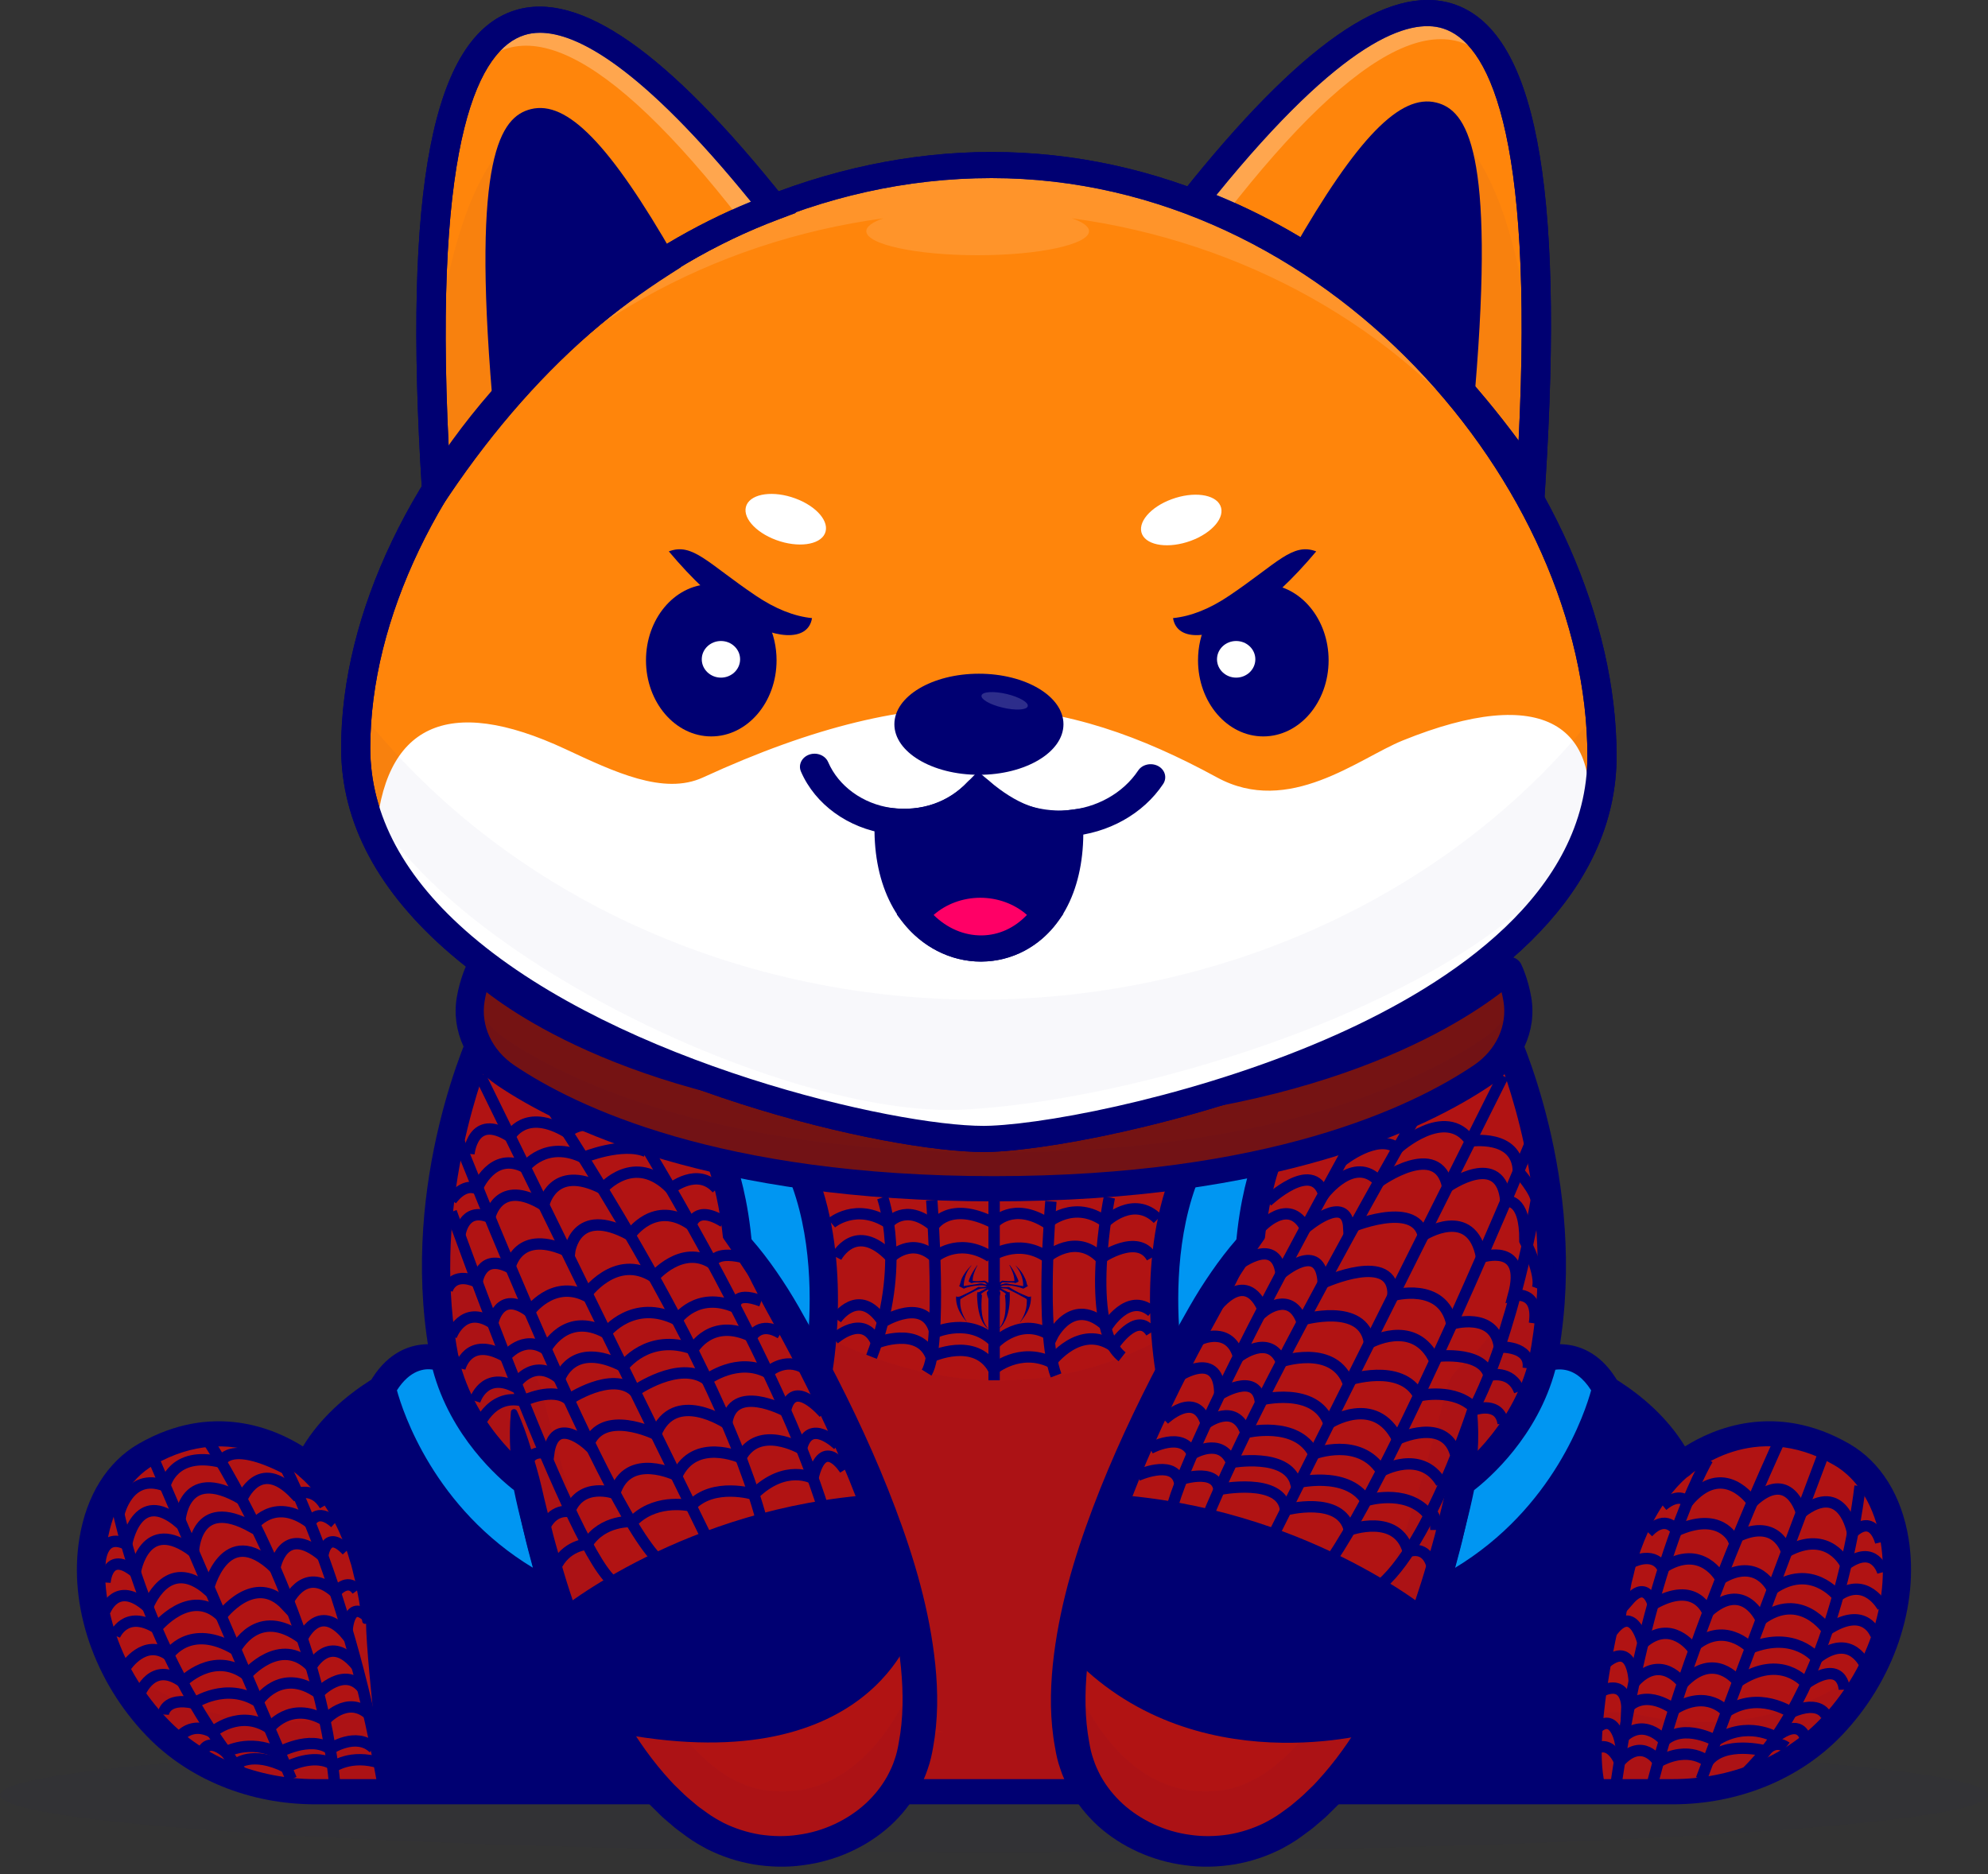 <svg width="35" height="33" viewBox="0 0 35 33" fill="none" xmlns="http://www.w3.org/2000/svg">
<rect x="0" y="0" width="35" height="33" fill="#333333" stroke="none"/>
<g opacity="0.3">
<g opacity="0.3">
<path opacity="0.3" d="M35 31.606C35 32.163 27.165 32.613 17.5 32.613C7.835 32.613 0 32.163 0 31.606C0 31.05 7.835 30.599 17.5 30.599C27.165 30.599 35 31.05 35 31.606Z" fill="#000072"/>
</g>
</g>
<path d="M32.23 30.346C31.535 31.068 30.517 31.475 29.453 31.475H5.546C4.482 31.475 3.463 31.068 2.769 30.346C2.385 29.947 2.101 29.502 1.91 29.047C1.91 29.047 1.91 29.047 1.91 29.047C1.31 27.619 1.615 26.087 2.573 25.536C4.18 24.61 5.42 25.742 5.42 25.742C5.557 25.453 5.743 25.202 5.951 24.988C6.734 24.176 7.831 23.867 7.831 23.867C7.235 20.799 8.567 18.019 8.567 18.019C8.567 18.019 11.848 20.243 17.499 20.243C23.15 20.243 26.432 18.019 26.432 18.019C26.432 18.019 27.764 20.799 27.167 23.867C27.167 23.867 28.924 24.362 29.578 25.742C29.578 25.742 30.818 24.61 32.426 25.536C33.688 26.263 33.818 28.696 32.23 30.346Z" fill="#B11313"/>
<g opacity="0.3">
<g opacity="0.3">
<path opacity="0.3" d="M6.377 28.57C6.598 26.647 5.424 25.818 5.424 25.818C5.561 25.529 5.747 25.278 5.955 25.063C7.777 27.018 6.377 28.57 6.377 28.57Z" fill="#000072"/>
</g>
</g>
<g opacity="0.3">
<g opacity="0.3">
<path opacity="0.3" d="M28.635 28.57C28.413 26.647 29.588 25.818 29.588 25.818C29.451 25.529 29.265 25.278 29.057 25.063C27.235 27.018 28.635 28.57 28.635 28.57Z" fill="#000072"/>
</g>
</g>
<g opacity="0.3">
<g opacity="0.3">
<path opacity="0.3" d="M28.821 30.185C28.651 30.147 28.476 30.134 28.301 30.151C28.053 30.175 27.625 30.213 26.998 30.255C26.055 30.319 25.23 29.683 25.166 28.836C25.138 28.472 25.199 28.19 25.221 28.103C24.974 29.047 24.519 29.918 24.242 30.395C22.834 30.448 21.049 30.491 18.843 30.503C18.724 26.68 21.201 23.096 21.201 23.096C17.407 25.818 13.811 23.096 13.811 23.096C16.314 27.081 16.184 30.337 16.184 30.337L16.606 30.505C14.197 30.496 12.27 30.451 10.77 30.395C10.492 29.918 10.037 29.047 9.791 28.103C9.813 28.194 9.878 28.495 9.842 28.88C9.763 29.709 8.939 30.318 8.014 30.256C7.386 30.213 6.959 30.175 6.71 30.151C6.536 30.134 6.36 30.147 6.19 30.185C3.47 30.792 1.963 29.177 1.914 29.124C2.105 29.578 2.388 30.023 2.772 30.422C3.467 31.145 4.486 31.551 5.549 31.551H17.506H29.462C30.526 31.551 31.545 31.145 32.239 30.422C32.623 30.023 32.907 29.578 33.097 29.124C33.049 29.177 31.541 30.792 28.821 30.185Z" fill="#000072"/>
</g>
</g>
<g opacity="0.3">
<g opacity="0.3">
<path opacity="0.3" d="M9.785 28.102C9.78 28.083 9.777 28.073 9.777 28.073C9.78 28.082 9.782 28.092 9.785 28.102Z" fill="#000072"/>
</g>
</g>
<g opacity="0.3">
<g opacity="0.3">
<path opacity="0.3" d="M25.221 28.102C25.223 28.092 25.226 28.082 25.228 28.073C25.228 28.073 25.225 28.083 25.221 28.102Z" fill="#000072"/>
</g>
</g>
<path d="M17.496 31.327H29.453C30.456 31.327 31.399 30.944 32.042 30.276C32.873 29.413 33.282 28.218 33.111 27.157C33.011 26.535 32.712 26.04 32.292 25.798C30.87 24.978 29.8 25.932 29.755 25.973C29.697 26.025 29.613 26.049 29.532 26.035C29.451 26.021 29.383 25.972 29.35 25.904C28.747 24.633 27.109 24.159 27.093 24.155C26.974 24.121 26.901 24.014 26.923 23.904C27.397 21.466 26.613 19.184 26.313 18.437C25.415 18.963 22.323 20.54 17.499 20.54C12.675 20.54 9.583 18.963 8.685 18.437C8.385 19.184 7.601 21.466 8.075 23.904C8.097 24.014 8.024 24.121 7.906 24.155C7.889 24.159 6.248 24.638 5.648 25.904C5.616 25.972 5.547 26.021 5.466 26.035C5.385 26.049 5.301 26.025 5.243 25.973C5.199 25.932 4.119 24.983 2.706 25.798C2.286 26.04 1.987 26.535 1.887 27.157C1.716 28.218 2.125 29.413 2.956 30.276C3.599 30.944 4.543 31.327 5.546 31.327H17.496ZM29.453 31.771H5.546C4.398 31.771 3.318 31.332 2.581 30.566C1.659 29.608 1.205 28.278 1.397 27.093C1.519 26.333 1.889 25.741 2.438 25.424C3.746 24.671 4.848 25.163 5.333 25.469C5.948 24.46 7.088 23.965 7.554 23.797C7.036 20.774 8.284 18.119 8.339 18.006C8.369 17.943 8.429 17.896 8.503 17.879C8.577 17.861 8.655 17.875 8.716 17.916C8.748 17.938 12.007 20.096 17.499 20.096C22.991 20.096 26.25 17.938 26.283 17.916C26.343 17.875 26.422 17.861 26.495 17.879C26.569 17.896 26.629 17.943 26.659 18.006C26.714 18.119 27.963 20.774 27.444 23.797C27.91 23.965 29.05 24.46 29.665 25.469C30.15 25.163 31.253 24.67 32.56 25.424C33.109 25.741 33.479 26.333 33.602 27.093C33.793 28.278 33.339 29.608 32.417 30.566C31.68 31.332 30.6 31.771 29.453 31.771Z" fill="#000072"/>
<path d="M5.56 25.636C5.587 25.653 5.6 25.662 5.618 25.674C5.636 25.686 5.651 25.698 5.667 25.709C5.699 25.733 5.726 25.757 5.755 25.781C5.785 25.805 5.81 25.831 5.836 25.857C5.863 25.882 5.889 25.908 5.913 25.935C6.011 26.041 6.094 26.155 6.168 26.274C6.316 26.51 6.415 26.764 6.484 27.021C6.55 27.278 6.575 27.539 6.575 27.797C6.576 27.926 6.559 28.055 6.55 28.182C6.528 28.309 6.505 28.435 6.475 28.559C6.47 28.583 6.444 28.598 6.417 28.593C6.397 28.589 6.383 28.575 6.379 28.558L6.379 28.554C6.355 28.43 6.339 28.307 6.321 28.185L6.286 28.004C6.273 27.944 6.268 27.883 6.25 27.824C6.217 27.707 6.199 27.588 6.157 27.474C6.139 27.417 6.124 27.359 6.104 27.302L6.041 27.135C5.952 26.915 5.845 26.704 5.715 26.509C5.681 26.461 5.65 26.411 5.613 26.366L5.56 26.297L5.503 26.231C5.467 26.185 5.425 26.145 5.386 26.104C5.366 26.084 5.346 26.063 5.325 26.046C5.316 26.037 5.305 26.026 5.296 26.019C5.288 26.012 5.274 26 5.273 25.999L5.22 25.902C5.162 25.799 5.209 25.673 5.325 25.622C5.403 25.587 5.492 25.595 5.56 25.636Z" fill="#000072"/>
<path d="M29.714 25.999C29.713 26 29.699 26.012 29.691 26.019C29.682 26.026 29.672 26.037 29.662 26.046C29.641 26.063 29.621 26.084 29.601 26.104C29.562 26.145 29.52 26.185 29.484 26.231L29.427 26.297L29.374 26.366C29.337 26.411 29.306 26.461 29.272 26.509C29.142 26.704 29.035 26.915 28.947 27.135L28.883 27.302C28.863 27.359 28.849 27.417 28.83 27.474C28.788 27.588 28.77 27.707 28.737 27.824C28.719 27.883 28.714 27.944 28.701 28.004L28.666 28.185C28.648 28.307 28.633 28.43 28.608 28.554L28.608 28.557C28.603 28.581 28.578 28.597 28.551 28.593C28.531 28.59 28.516 28.576 28.512 28.559C28.482 28.435 28.459 28.309 28.437 28.182C28.428 28.055 28.412 27.927 28.412 27.797C28.412 27.539 28.437 27.278 28.504 27.021C28.572 26.764 28.671 26.51 28.819 26.274C28.893 26.155 28.976 26.041 29.075 25.935C29.098 25.908 29.124 25.882 29.151 25.857C29.177 25.831 29.202 25.805 29.232 25.781C29.261 25.757 29.288 25.733 29.32 25.709C29.337 25.698 29.351 25.686 29.369 25.674C29.387 25.662 29.4 25.653 29.427 25.636C29.534 25.571 29.679 25.596 29.751 25.691C29.8 25.756 29.804 25.837 29.767 25.902L29.714 25.999Z" fill="#000072"/>
<path d="M8.079 23.917L8.099 24.095L8.124 24.293C8.133 24.361 8.145 24.429 8.152 24.5C8.159 24.571 8.163 24.645 8.159 24.724L8.159 24.724C8.158 24.737 8.147 24.747 8.133 24.746C8.128 24.746 8.123 24.744 8.119 24.742C8.047 24.696 7.984 24.643 7.93 24.586C7.874 24.529 7.829 24.466 7.785 24.403C7.741 24.338 7.702 24.272 7.668 24.202C7.651 24.166 7.635 24.131 7.622 24.094C7.615 24.075 7.608 24.056 7.603 24.036C7.596 24.015 7.592 24 7.587 23.97C7.566 23.849 7.658 23.735 7.793 23.715C7.928 23.696 8.055 23.779 8.077 23.9C8.077 23.904 8.078 23.908 8.078 23.912L8.079 23.917Z" fill="#000072"/>
<path d="M27.417 23.97C27.412 24 27.408 24.015 27.402 24.036C27.396 24.056 27.39 24.075 27.383 24.094C27.37 24.131 27.353 24.166 27.337 24.202C27.303 24.272 27.263 24.338 27.22 24.403C27.176 24.466 27.13 24.529 27.075 24.586C27.02 24.643 26.958 24.696 26.885 24.742C26.874 24.749 26.858 24.747 26.85 24.736C26.847 24.733 26.846 24.729 26.845 24.724L26.845 24.724C26.841 24.645 26.846 24.571 26.853 24.5C26.859 24.429 26.871 24.361 26.88 24.293L26.905 24.095L26.925 23.917L26.926 23.913C26.94 23.79 27.061 23.701 27.198 23.714C27.334 23.726 27.433 23.835 27.419 23.957C27.419 23.962 27.418 23.966 27.417 23.97Z" fill="#000072"/>
<path d="M9.277 26.119C9.277 26.119 8.144 25.331 7.83 23.944C7.83 23.944 7.177 23.648 6.727 24.448C6.727 24.448 7.247 26.891 9.777 28.074C9.777 28.074 9.412 26.817 9.277 26.119Z" fill="#0096F2"/>
<path d="M6.988 24.481C7.09 24.854 7.64 26.557 9.391 27.611C9.28 27.208 9.133 26.651 9.049 26.239C8.787 26.035 7.932 25.296 7.618 24.116C7.475 24.094 7.219 24.12 6.988 24.481ZM9.777 28.297C9.738 28.297 9.699 28.289 9.662 28.272C7.055 27.052 6.505 24.595 6.483 24.491C6.473 24.442 6.48 24.392 6.505 24.349C6.787 23.849 7.155 23.707 7.414 23.677C7.701 23.642 7.917 23.736 7.941 23.746C8.009 23.777 8.057 23.834 8.072 23.9C8.363 25.185 9.419 25.937 9.429 25.945C9.478 25.979 9.511 26.028 9.521 26.082C9.652 26.762 10.013 28.006 10.017 28.019C10.041 28.104 10.008 28.194 9.931 28.248C9.887 28.28 9.832 28.297 9.777 28.297Z" fill="#000072"/>
<path d="M25.726 26.119C25.726 26.119 26.86 25.331 27.174 23.944C27.174 23.944 27.826 23.648 28.277 24.448C28.277 24.448 27.757 26.891 25.227 28.074C25.227 28.074 25.592 26.817 25.726 26.119Z" fill="#0096F2"/>
<path d="M25.952 26.239C25.868 26.651 25.721 27.208 25.61 27.611C27.361 26.557 27.911 24.854 28.013 24.481C27.873 24.261 27.709 24.139 27.522 24.117C27.47 24.111 27.422 24.113 27.383 24.119C27.068 25.298 26.215 26.035 25.952 26.239ZM25.224 28.297C25.169 28.297 25.115 28.28 25.07 28.248C24.993 28.194 24.96 28.104 24.985 28.019C24.988 28.006 25.349 26.762 25.48 26.082C25.491 26.028 25.523 25.979 25.572 25.945C25.583 25.937 26.639 25.185 26.929 23.9C26.944 23.834 26.992 23.777 27.06 23.746C27.084 23.736 27.3 23.642 27.587 23.677C27.846 23.707 28.215 23.849 28.496 24.349C28.521 24.393 28.529 24.442 28.518 24.491C28.496 24.595 27.946 27.052 25.339 28.272C25.303 28.288 25.263 28.297 25.224 28.297Z" fill="#000072"/>
<path d="M12.695 20.445C12.695 20.445 13.121 21.528 12.998 23.107L14.401 24.201C14.401 24.201 14.768 22.294 14.143 20.709L12.695 20.445Z" fill="#0096F2"/>
<path d="M13.249 23.01L14.208 23.758C14.273 23.149 14.329 21.956 13.95 20.9L13.039 20.734C13.157 21.173 13.314 21.982 13.249 23.01ZM14.397 24.422C14.338 24.422 14.28 24.403 14.234 24.367L12.832 23.273C12.773 23.227 12.742 23.159 12.747 23.09C12.864 21.581 12.461 20.528 12.457 20.518C12.428 20.442 12.446 20.358 12.504 20.298C12.563 20.238 12.653 20.211 12.74 20.226L14.188 20.49C14.274 20.506 14.344 20.56 14.373 20.634C15.011 22.254 14.656 24.157 14.641 24.238C14.626 24.317 14.564 24.382 14.48 24.409C14.453 24.418 14.425 24.422 14.397 24.422Z" fill="#000072"/>
<path d="M22.307 20.445C22.307 20.445 21.881 21.528 22.004 23.107L20.601 24.201C20.601 24.201 20.235 22.294 20.859 20.709L22.307 20.445Z" fill="#0096F2"/>
<path d="M21.049 20.9C20.67 21.958 20.725 23.15 20.791 23.758L21.75 23.01C21.685 21.982 21.842 21.173 21.96 20.734L21.049 20.9ZM20.602 24.422C20.574 24.422 20.546 24.418 20.519 24.409C20.435 24.382 20.373 24.317 20.358 24.238C20.343 24.157 19.988 22.254 20.627 20.634C20.655 20.56 20.726 20.506 20.811 20.49L22.259 20.226C22.346 20.21 22.437 20.238 22.495 20.298C22.554 20.358 22.571 20.442 22.542 20.518C22.535 20.534 22.135 21.585 22.252 23.09C22.258 23.159 22.226 23.227 22.168 23.273L20.765 24.367C20.719 24.403 20.661 24.422 20.602 24.422Z" fill="#000072"/>
<path d="M16.101 30.856C15.748 32.41 13.736 33.122 12.322 32.169C11.215 31.424 10 29.719 9.249 25.982C9.178 25.623 9.11 25.246 9.047 24.849L9.525 24.443L12.694 21.748C12.694 21.748 15.815 26.082 16.161 29.404V29.405C16.215 29.92 16.203 30.41 16.101 30.856Z" fill="#B11313"/>
<g opacity="0.3">
<g opacity="0.3">
<path opacity="0.3" d="M16.1 30.856C15.747 32.41 13.735 33.122 12.321 32.169C11.214 31.424 9.999 29.719 9.248 25.982C8.191 25.411 7.828 23.943 7.828 23.943C7.373 21.994 7.899 20.197 7.899 20.197C7.798 22.569 8.848 23.701 9.282 24.064C9.402 24.166 9.487 24.296 9.523 24.441C9.524 24.442 9.524 24.442 9.524 24.443C10.298 27.514 11.594 31.254 13.474 31.522C15.29 31.78 16.072 29.66 16.16 29.405C16.215 29.92 16.202 30.41 16.1 30.856Z" fill="#000072"/>
</g>
</g>
<path d="M12.966 21.541C13.327 21.894 13.613 22.287 13.871 22.693C14 22.897 14.117 23.105 14.233 23.315C14.349 23.524 14.463 23.734 14.574 23.946C15.019 24.791 15.424 25.657 15.76 26.548C16.097 27.438 16.368 28.358 16.467 29.316C16.515 29.794 16.517 30.283 16.427 30.773C16.407 30.893 16.378 31.022 16.334 31.146C16.294 31.271 16.238 31.392 16.176 31.511C16.048 31.745 15.877 31.962 15.673 32.149C15.262 32.52 14.717 32.77 14.14 32.843C13.852 32.884 13.556 32.875 13.269 32.829C12.982 32.78 12.705 32.688 12.452 32.561C12.328 32.495 12.203 32.423 12.095 32.343L11.934 32.224C11.879 32.185 11.832 32.14 11.782 32.098C11.732 32.055 11.68 32.014 11.634 31.968L11.496 31.832C11.4 31.743 11.321 31.644 11.236 31.549C10.905 31.163 10.641 30.742 10.41 30.313C10.174 29.885 9.995 29.439 9.82 28.994C9.659 28.546 9.511 28.094 9.39 27.637C9.33 27.409 9.266 27.182 9.217 26.952C9.167 26.722 9.107 26.494 9.07 26.262C8.989 25.8 8.951 25.332 8.995 24.857C8.998 24.83 9.024 24.81 9.054 24.812C9.075 24.814 9.092 24.826 9.1 24.842L9.101 24.843C9.204 25.064 9.281 25.287 9.349 25.511C9.415 25.735 9.483 25.958 9.535 26.183C9.585 26.409 9.643 26.633 9.698 26.857C9.75 27.082 9.817 27.304 9.88 27.526C10.006 27.971 10.158 28.408 10.322 28.84C10.498 29.267 10.679 29.693 10.909 30.094C11.134 30.497 11.391 30.884 11.693 31.232C11.771 31.317 11.844 31.407 11.929 31.484L12.053 31.604C12.094 31.644 12.14 31.679 12.183 31.717C12.228 31.753 12.269 31.793 12.316 31.826L12.456 31.927C12.548 31.994 12.643 32.047 12.741 32.099C12.94 32.197 13.155 32.266 13.377 32.303C13.599 32.336 13.827 32.342 14.05 32.308C14.498 32.249 14.919 32.049 15.235 31.762C15.393 31.617 15.525 31.451 15.625 31.269C15.673 31.177 15.718 31.084 15.749 30.986C15.784 30.889 15.806 30.79 15.824 30.681C15.905 30.255 15.905 29.809 15.862 29.364C15.818 28.918 15.73 28.472 15.616 28.03C15.502 27.588 15.36 27.149 15.203 26.714C14.886 25.845 14.499 24.992 14.072 24.155C13.965 23.946 13.855 23.738 13.743 23.531C13.632 23.323 13.514 23.119 13.405 22.91C13.186 22.494 12.979 22.07 12.815 21.622L12.815 21.621C12.8 21.579 12.825 21.533 12.872 21.519C12.907 21.509 12.943 21.519 12.966 21.541Z" fill="#000072"/>
<path d="M9.943 28.793C9.876 28.793 9.81 28.769 9.761 28.722C9.668 28.631 9.674 28.491 9.775 28.408C9.867 28.332 12.064 26.539 15.428 26.314C15.563 26.304 15.683 26.396 15.693 26.519C15.703 26.641 15.601 26.748 15.464 26.757C12.279 26.97 10.132 28.717 10.111 28.734C10.063 28.773 10.003 28.793 9.943 28.793Z" fill="#000072"/>
<path d="M18.9 30.858C19.253 32.412 21.265 33.124 22.679 32.171C23.786 31.425 25.001 29.721 25.752 25.984C25.824 25.625 25.892 25.248 25.954 24.851L25.476 24.445L22.308 21.75C22.308 21.75 19.186 26.084 18.84 29.407V29.407C18.786 29.922 18.799 30.412 18.9 30.858Z" fill="#B11313"/>
<g opacity="0.3">
<g opacity="0.3">
<path opacity="0.3" d="M18.892 30.856C19.245 32.41 21.257 33.122 22.671 32.169C23.778 31.424 24.994 29.719 25.744 25.982C26.801 25.411 27.164 23.943 27.164 23.943C27.62 21.994 27.094 20.197 27.094 20.197C27.194 22.569 26.144 23.701 25.711 24.064C25.59 24.166 25.506 24.296 25.469 24.441C25.469 24.442 25.469 24.442 25.469 24.443C24.695 27.514 23.399 31.254 21.518 31.522C19.703 31.78 18.92 29.66 18.832 29.405C18.778 29.92 18.791 30.41 18.892 30.856Z" fill="#000072"/>
</g>
</g>
<path d="M22.186 21.622C22.023 22.07 21.816 22.494 21.596 22.91C21.488 23.119 21.37 23.323 21.259 23.531C21.146 23.738 21.037 23.946 20.93 24.155C20.502 24.992 20.116 25.845 19.799 26.714C19.641 27.149 19.499 27.588 19.386 28.03C19.272 28.472 19.183 28.918 19.14 29.364C19.096 29.809 19.097 30.255 19.177 30.681C19.195 30.79 19.218 30.889 19.253 30.986C19.284 31.084 19.329 31.177 19.376 31.269C19.476 31.451 19.609 31.617 19.766 31.762C20.083 32.049 20.504 32.249 20.951 32.308C21.175 32.342 21.403 32.336 21.625 32.303C21.847 32.266 22.061 32.197 22.26 32.099C22.359 32.047 22.453 31.994 22.546 31.927L22.685 31.826C22.732 31.793 22.774 31.753 22.819 31.717C22.862 31.679 22.908 31.644 22.949 31.604L23.073 31.484C23.158 31.407 23.23 31.317 23.308 31.232C23.61 30.884 23.867 30.497 24.093 30.094C24.323 29.693 24.504 29.267 24.68 28.84C24.844 28.408 24.995 27.971 25.122 27.526C25.184 27.304 25.252 27.082 25.304 26.857C25.358 26.633 25.417 26.409 25.466 26.183C25.518 25.958 25.587 25.735 25.653 25.511C25.72 25.287 25.798 25.064 25.901 24.843L25.902 24.842C25.913 24.817 25.945 24.805 25.973 24.816C25.992 24.823 26.004 24.839 26.006 24.857C26.051 25.332 26.013 25.8 25.932 26.262C25.895 26.494 25.835 26.722 25.784 26.952C25.736 27.182 25.671 27.409 25.611 27.637C25.49 28.094 25.343 28.546 25.181 28.994C25.007 29.439 24.827 29.885 24.592 30.313C24.36 30.742 24.097 31.163 23.766 31.549C23.68 31.644 23.601 31.743 23.506 31.832L23.368 31.968C23.322 32.014 23.269 32.055 23.22 32.098C23.169 32.14 23.122 32.185 23.068 32.224L22.906 32.343C22.799 32.423 22.674 32.495 22.55 32.561C22.297 32.688 22.02 32.78 21.733 32.829C21.446 32.875 21.15 32.884 20.862 32.843C20.284 32.77 19.74 32.52 19.328 32.149C19.125 31.962 18.954 31.745 18.825 31.511C18.764 31.392 18.707 31.271 18.667 31.146C18.623 31.022 18.594 30.893 18.575 30.773C18.484 30.283 18.487 29.794 18.535 29.316C18.634 28.358 18.905 27.438 19.241 26.548C19.578 25.657 19.983 24.791 20.427 23.946C20.538 23.734 20.652 23.524 20.768 23.315C20.885 23.105 21.002 22.897 21.13 22.693C21.389 22.287 21.674 21.894 22.035 21.541C22.069 21.509 22.125 21.506 22.162 21.537C22.189 21.559 22.197 21.592 22.187 21.621L22.186 21.622Z" fill="#000072"/>
<path d="M25.059 28.793C24.999 28.793 24.939 28.773 24.891 28.734C24.87 28.716 22.723 26.97 19.538 26.757C19.401 26.747 19.299 26.641 19.309 26.519C19.32 26.396 19.439 26.304 19.575 26.314C22.939 26.539 25.136 28.331 25.227 28.408C25.328 28.491 25.334 28.632 25.241 28.722C25.192 28.769 25.126 28.793 25.059 28.793Z" fill="#000072"/>
<path d="M17.504 19.603C23.982 19.603 26.554 17.065 26.554 17.065C26.554 17.065 26.662 17.283 26.715 17.594C26.802 18.108 26.558 18.624 26.094 18.936C25.075 19.623 22.48 20.932 17.501 20.932C12.522 20.932 9.926 19.623 8.907 18.936C8.443 18.624 8.2 18.108 8.287 17.594C8.34 17.283 8.447 17.065 8.447 17.065C8.447 17.065 11.02 19.603 17.497 19.603" fill="#751313"/>
<g opacity="0.3">
<g opacity="0.3">
<path opacity="0.3" d="M26.693 17.475C26.609 17.797 26.401 18.09 26.096 18.296C25.077 18.982 22.482 20.291 17.503 20.291C12.524 20.291 9.928 18.982 8.909 18.296C8.605 18.09 8.396 17.797 8.313 17.475C8.304 17.513 8.296 17.552 8.289 17.594C8.202 18.108 8.445 18.624 8.909 18.936C9.928 19.623 12.524 20.932 17.503 20.932C22.482 20.932 25.077 19.623 26.096 18.936C26.56 18.624 26.803 18.108 26.716 17.594C26.709 17.552 26.701 17.513 26.693 17.475Z" fill="#000072"/>
</g>
</g>
<path d="M17.5 21.154C12.528 21.154 9.889 19.876 8.758 19.114C8.216 18.749 7.942 18.154 8.042 17.561C8.099 17.225 8.216 16.985 8.221 16.975C8.255 16.907 8.325 16.858 8.408 16.846C8.49 16.834 8.574 16.86 8.63 16.916C8.655 16.94 11.223 19.381 17.497 19.381V19.825C12.139 19.825 9.42 18.13 8.565 17.47C8.553 17.519 8.541 17.572 8.532 17.628C8.459 18.059 8.66 18.492 9.056 18.759C10.137 19.488 12.672 20.71 17.5 20.71C22.329 20.71 24.864 19.488 25.945 18.759C26.341 18.492 26.542 18.059 26.469 17.628C26.46 17.572 26.448 17.519 26.436 17.47C25.581 18.13 22.863 19.825 17.504 19.825V19.381C23.799 19.381 26.346 16.941 26.371 16.916C26.427 16.86 26.511 16.834 26.593 16.846C26.676 16.858 26.746 16.907 26.78 16.975C26.785 16.985 26.902 17.225 26.959 17.561C27.059 18.154 26.785 18.749 26.243 19.114C25.112 19.876 22.473 21.154 17.5 21.154Z" fill="#000072"/>
<path d="M8.457 18.944L12.451 27.098" stroke="#000072" stroke-width="0.2" stroke-miterlimit="10"/>
<path d="M22.385 27.098L26.464 18.944" stroke="#000072" stroke-width="0.2" stroke-miterlimit="10"/>
<path fill-rule="evenodd" clip-rule="evenodd" d="M17.208 22.273C17.206 22.292 17.193 22.31 17.184 22.329C17.175 22.348 17.168 22.368 17.16 22.388C17.141 22.439 17.123 22.489 17.124 22.555C17.19 22.563 17.273 22.558 17.333 22.55C17.365 22.563 17.386 22.583 17.416 22.598C17.41 22.573 17.438 22.568 17.461 22.561C17.45 22.572 17.434 22.579 17.44 22.599C17.453 22.605 17.456 22.59 17.467 22.588C17.482 22.599 17.501 22.599 17.517 22.588C17.529 22.59 17.526 22.6 17.538 22.601C17.556 22.587 17.53 22.572 17.523 22.561C17.545 22.568 17.57 22.573 17.568 22.596C17.592 22.587 17.621 22.565 17.645 22.55C17.707 22.558 17.787 22.562 17.86 22.557C17.857 22.446 17.813 22.361 17.77 22.274C17.782 22.274 17.782 22.283 17.785 22.287C17.829 22.346 17.869 22.413 17.901 22.484C17.906 22.495 17.914 22.509 17.919 22.523C17.924 22.535 17.933 22.556 17.931 22.563C17.926 22.578 17.886 22.583 17.877 22.596C17.853 22.578 17.781 22.583 17.714 22.581C17.695 22.581 17.669 22.577 17.657 22.579C17.631 22.584 17.62 22.607 17.607 22.619C17.643 22.621 17.672 22.599 17.705 22.598C17.725 22.596 17.756 22.606 17.782 22.61C17.859 22.623 17.944 22.633 18.014 22.647C18.018 22.5 17.957 22.378 17.874 22.278C17.956 22.348 18.012 22.429 18.053 22.524C18.06 22.541 18.066 22.557 18.071 22.574C18.077 22.598 18.078 22.627 18.098 22.645C18.073 22.661 18.043 22.675 18.017 22.691C17.944 22.664 17.803 22.625 17.684 22.632C17.655 22.634 17.63 22.642 17.61 22.654C17.646 22.663 17.671 22.664 17.72 22.663C17.732 22.663 17.749 22.66 17.758 22.661C17.769 22.663 17.785 22.676 17.8 22.685C17.886 22.738 17.963 22.776 18.065 22.818C18.097 22.831 18.115 22.845 18.151 22.827C18.157 23 18.082 23.128 17.99 23.245C17.98 23.259 17.973 23.275 17.955 23.285C18.024 23.186 18.077 23.067 18.077 22.928C18.077 22.913 18.081 22.895 18.077 22.882C18.07 22.864 18.023 22.845 17.996 22.829C17.919 22.786 17.858 22.755 17.773 22.714C17.756 22.706 17.742 22.695 17.729 22.692C17.714 22.689 17.691 22.688 17.675 22.687C17.655 22.685 17.635 22.684 17.618 22.683C17.651 22.705 17.703 22.732 17.749 22.753C17.758 22.757 17.767 22.751 17.776 22.751C17.787 22.954 17.762 23.153 17.669 23.302C17.647 23.337 17.622 23.372 17.583 23.398C17.71 23.258 17.719 23.017 17.693 22.805C17.72 22.791 17.708 22.779 17.684 22.762C17.657 22.742 17.61 22.715 17.58 22.705C17.578 22.715 17.583 22.724 17.589 22.733C17.595 22.741 17.607 22.748 17.61 22.756C17.614 22.773 17.603 22.808 17.598 22.827C17.579 22.89 17.54 22.959 17.505 23.006C17.493 23.005 17.502 22.991 17.493 22.988C17.48 22.988 17.488 23.002 17.482 23.006C17.441 22.963 17.406 22.892 17.386 22.827C17.379 22.804 17.369 22.776 17.374 22.756C17.379 22.74 17.407 22.726 17.404 22.707C17.377 22.711 17.352 22.727 17.33 22.742C17.308 22.756 17.286 22.771 17.27 22.787C17.272 22.795 17.285 22.797 17.288 22.804C17.269 23.017 17.269 23.258 17.401 23.397C17.387 23.395 17.381 23.385 17.374 23.378C17.252 23.258 17.218 23.072 17.205 22.88C17.202 22.838 17.199 22.796 17.208 22.754C17.21 22.746 17.226 22.759 17.235 22.753C17.282 22.731 17.324 22.706 17.369 22.683C17.33 22.687 17.287 22.686 17.252 22.694C17.222 22.701 17.189 22.722 17.16 22.736C17.073 22.78 16.981 22.827 16.907 22.877C16.892 23.039 16.953 23.171 17.026 23.285C16.921 23.159 16.823 23.019 16.833 22.827C16.873 22.851 16.934 22.813 16.967 22.798C17.057 22.758 17.153 22.706 17.223 22.661C17.273 22.666 17.332 22.662 17.374 22.656C17.322 22.615 17.187 22.635 17.107 22.65C17.053 22.66 17.002 22.675 16.97 22.691C16.939 22.678 16.915 22.661 16.886 22.647C16.907 22.614 16.912 22.56 16.928 22.523C16.967 22.432 17.029 22.352 17.104 22.278C17.102 22.292 17.086 22.304 17.077 22.317C17.012 22.405 16.969 22.516 16.967 22.645C17.035 22.635 17.118 22.623 17.199 22.61C17.225 22.606 17.253 22.597 17.273 22.598C17.306 22.598 17.337 22.619 17.374 22.619C17.366 22.602 17.349 22.59 17.33 22.579C17.268 22.584 17.2 22.577 17.145 22.583C17.14 22.584 17.132 22.585 17.124 22.588C17.125 22.588 17.107 22.596 17.11 22.596C17.097 22.596 17.067 22.569 17.053 22.566C17.082 22.454 17.146 22.364 17.208 22.273Z" fill="#000072"/>
<path fill-rule="evenodd" clip-rule="evenodd" d="M17.502 21.154V24.305V21.154Z" fill="#000072"/>
<path d="M17.502 21.154V24.305" stroke="#000072" stroke-width="0.2" stroke-miterlimit="10"/>
<path d="M16.404 21.132C16.404 21.132 16.597 23.713 16.314 24.17" stroke="#000072" stroke-width="0.2" stroke-miterlimit="10"/>
<path d="M15.538 21.084C15.538 21.084 15.973 22.278 15.344 23.891" stroke="#000072" stroke-width="0.2" stroke-miterlimit="10"/>
<path d="M18.502 21.153C18.502 21.153 18.3 23.44 18.592 24.219" stroke="#000072" stroke-width="0.2" stroke-miterlimit="10"/>
<path d="M19.531 21.084C19.531 21.084 19.069 23.351 19.755 23.891" stroke="#000072" stroke-width="0.2" stroke-miterlimit="10"/>
<path d="M14.637 21.537C14.637 21.537 15.072 21.165 15.643 21.537C15.643 21.537 15.94 21.168 16.435 21.588C16.435 21.588 16.705 21.128 17.5 21.537C17.5 21.537 17.835 21.152 18.437 21.537C18.437 21.537 18.91 21.11 19.463 21.516C19.463 21.516 19.957 21.034 20.384 21.464" stroke="#000072" stroke-width="0.2" stroke-miterlimit="10"/>
<path d="M17.438 22.128C17.422 22.118 17.407 22.109 17.391 22.1C16.85 21.789 16.457 22.137 16.457 22.137C16.056 21.763 15.684 22.137 15.684 22.137C15.06 21.484 14.723 22.137 14.723 22.137" stroke="#000072" stroke-width="0.2" stroke-miterlimit="10"/>
<path d="M17.422 22.135C17.422 22.135 17.915 21.78 18.434 22.135C18.434 22.135 18.938 21.696 19.38 22.154C19.38 22.154 20.035 21.702 20.28 22.145" stroke="#000072" stroke-width="0.2" stroke-miterlimit="10"/>
<path d="M14.723 23.226C14.723 23.226 15.123 22.635 15.544 23.276C15.544 23.276 16.3 22.808 16.461 23.462C16.461 23.462 17.087 23.177 17.524 23.646C17.524 23.646 17.988 23.16 18.524 23.531C18.524 23.531 18.883 22.788 19.489 23.361C19.489 23.361 19.863 22.741 20.28 23.095" stroke="#000072" stroke-width="0.2" stroke-miterlimit="10"/>
<path d="M14.684 23.581C14.684 23.581 15.205 23.106 15.433 23.647C15.433 23.647 16.184 23.343 16.394 23.89C16.394 23.89 17.17 23.525 17.493 24.109C17.493 24.109 17.952 23.721 18.504 23.985C18.504 23.985 19.012 23.3 19.599 23.704C19.599 23.704 20.017 23.064 20.267 23.463" stroke="#000072" stroke-width="0.2" stroke-miterlimit="10"/>
<path d="M10.109 28.732C10.109 28.732 12.421 26.553 15.342 26.764L16.006 28.593C16.006 28.593 15.288 31.309 10.763 30.394L10.109 28.732Z" fill="#000072"/>
<path d="M10.109 28.732C10.109 28.732 12.421 26.553 15.342 26.764L16.006 28.593C16.006 28.593 15.288 31.309 10.763 30.394L10.109 28.732Z" stroke="#000072" stroke-width="0.2" stroke-miterlimit="10"/>
<path d="M18.891 29.043L19.571 26.448L22.778 27.323L24.689 28.295V29.043L24.24 30.394C24.24 30.394 21.029 31.342 18.891 29.043Z" fill="#000072"/>
<path d="M18.891 29.043L19.571 26.448L22.778 27.323L24.689 28.295V29.043L24.24 30.394C24.24 30.394 21.029 31.342 18.891 29.043Z" stroke="#000072" stroke-width="0.2" stroke-miterlimit="10"/>
<path d="M2.66 25.587L5.129 31.328" stroke="#000072" stroke-width="0.2" stroke-miterlimit="10"/>
<path d="M2.02 26.312C2.02 26.312 2.446 28.97 4.308 31.285" stroke="#000072" stroke-width="0.2" stroke-miterlimit="10"/>
<path d="M3.662 25.367C3.662 25.367 5.59 28.303 5.888 31.375" stroke="#000072" stroke-width="0.2" stroke-miterlimit="10"/>
<path d="M4.898 25.587C4.898 25.587 6.068 27.678 6.727 31.328" stroke="#000072" stroke-width="0.2" stroke-miterlimit="10"/>
<path d="M1.758 27.553C1.758 27.553 1.763 26.965 2.229 27.193C2.229 27.193 2.402 26.165 3.164 26.817C3.164 26.817 3.193 25.773 4.257 26.399C4.257 26.399 4.561 25.633 5.199 26.313C5.199 26.313 5.515 26.156 5.719 26.509" stroke="#000072" stroke-width="0.2" stroke-miterlimit="10"/>
<path d="M2.09 26.672C2.09 26.672 2.253 25.912 2.904 26.163C2.904 26.163 3.033 25.538 3.891 25.746C3.891 25.746 4.017 25.337 5.035 25.86" stroke="#000072" stroke-width="0.2" stroke-miterlimit="10"/>
<path d="M1.848 27.865C1.848 27.865 1.884 27.276 2.381 27.686C2.381 27.686 2.537 26.666 3.406 27.323C3.406 27.323 3.429 26.324 4.439 26.889C4.439 26.889 4.811 26.331 5.459 26.817C5.459 26.817 5.575 26.527 5.898 26.817" stroke="#000072" stroke-width="0.2" stroke-miterlimit="10"/>
<path d="M1.848 28.371C1.848 28.371 2.049 27.805 2.601 28.296C2.601 28.296 2.939 27.371 3.662 27.997C3.662 27.997 3.953 26.762 4.839 27.611C4.839 27.611 4.977 26.804 5.682 27.401C5.682 27.401 5.735 26.906 6.107 27.303" stroke="#000072" stroke-width="0.2" stroke-miterlimit="10"/>
<path d="M2.02 28.799C2.02 28.799 2.207 28.332 2.754 28.667C2.754 28.667 3.349 27.93 3.894 28.458C3.894 28.458 4.48 27.665 5.039 28.268C5.039 28.268 5.329 27.524 5.904 28.042C5.904 28.042 6.117 27.764 6.289 28.004" stroke="#000072" stroke-width="0.2" stroke-miterlimit="10"/>
<path d="M2.215 29.348C2.215 29.348 2.545 28.839 2.968 29.143C2.968 29.143 3.338 28.564 4.145 29.046C4.145 29.046 4.529 28.262 5.32 28.854C5.32 28.854 5.605 28.187 6.106 28.792C6.106 28.792 6.108 28.144 6.458 28.458" stroke="#000072" stroke-width="0.2" stroke-miterlimit="10"/>
<path d="M2.461 29.988V29.825C2.461 29.825 2.682 29.23 3.213 29.618C3.213 29.618 3.76 29.056 4.339 29.49C4.339 29.49 4.938 28.787 5.48 29.347C5.48 29.347 5.806 28.733 6.29 29.345" stroke="#000072" stroke-width="0.2" stroke-miterlimit="10"/>
<path d="M2.873 30.189C2.873 30.189 2.894 29.873 3.419 29.99C3.419 29.99 3.982 29.608 4.542 29.964C4.542 29.964 4.937 29.336 5.607 29.812C5.607 29.812 6.071 29.322 6.389 29.737" stroke="#000072" stroke-width="0.2" stroke-miterlimit="10"/>
<path d="M3.164 30.582C3.164 30.582 3.367 30.305 3.738 30.502C3.738 30.502 4.22 30.082 4.744 30.431C4.744 30.431 5.108 29.936 5.72 30.292C5.72 30.292 6.109 29.841 6.496 30.187" stroke="#000072" stroke-width="0.2" stroke-miterlimit="10"/>
<path d="M3.564 30.863C3.564 30.863 3.628 30.57 3.976 30.85C3.976 30.85 4.383 30.616 4.898 30.863C4.898 30.863 5.459 30.548 5.812 30.796C5.812 30.796 6.272 30.487 6.577 30.782" stroke="#000072" stroke-width="0.2" stroke-miterlimit="10"/>
<path d="M4.154 31.069C4.154 31.069 4.425 30.814 5.039 31.119C5.039 31.119 5.376 30.935 5.684 31C5.728 31.009 5.772 31.023 5.814 31.044" stroke="#000072" stroke-width="0.2" stroke-miterlimit="10"/>
<path d="M5.855 31.121C5.855 31.121 6.168 30.876 6.698 31.045" stroke="#000072" stroke-width="0.2" stroke-miterlimit="10"/>
<path d="M6.459 28.372C6.366 28.562 6.727 31.549 6.727 31.549H11.235L11.139 31.328L10.111 29.569L9.468 27.916C8.009 27.731 6.578 24.668 6.578 24.668L5.562 25.636L5.813 26.163L6.288 27.148L6.459 28.372Z" fill="#000072"/>
<path d="M32.16 25.449L29.953 31.328" stroke="#000072" stroke-width="0.2" stroke-miterlimit="10"/>
<path d="M32.748 26.166C32.748 26.166 32.355 29.918 30.514 31.418" stroke="#000072" stroke-width="0.2" stroke-miterlimit="10"/>
<path d="M31.308 25.412C31.308 25.412 29.813 28.631 29.104 31.363" stroke="#000072" stroke-width="0.2" stroke-miterlimit="10"/>
<path d="M30.064 25.694C30.064 25.694 28.976 27.523 28.412 31.703" stroke="#000072" stroke-width="0.2" stroke-miterlimit="10"/>
<path d="M33.111 27.158C33.111 27.158 32.992 26.638 32.615 26.988C32.615 26.988 32.457 26.058 31.714 26.633C31.714 26.633 31.504 25.84 30.851 26.449C30.851 26.449 30.343 25.692 29.71 26.449C29.71 26.449 29.579 26.258 29.273 26.51" stroke="#000072" stroke-width="0.2" stroke-miterlimit="10"/>
<path d="M33.149 27.684C33.149 27.684 33.01 27.173 32.495 27.552C32.495 27.552 32.196 26.913 31.455 27.323C31.455 27.323 31.281 26.675 30.51 27.097C30.51 27.097 30.282 26.604 29.515 26.954C29.515 26.954 29.335 26.642 29.014 26.982" stroke="#000072" stroke-width="0.2" stroke-miterlimit="10"/>
<path d="M33.146 28.297C33.146 28.297 32.853 27.747 32.351 28.103C32.351 28.103 31.882 27.507 31.204 27.983C31.204 27.983 30.948 27.402 30.296 27.799C30.296 27.799 29.962 27.159 29.27 27.611C29.27 27.611 29.144 27.273 28.641 27.553" stroke="#000072" stroke-width="0.2" stroke-miterlimit="10"/>
<path d="M33.027 28.793C33.027 28.793 32.854 28.25 32.169 28.7C32.169 28.7 31.702 28.003 31.005 28.519C31.005 28.519 30.703 27.808 30.065 28.389C30.065 28.389 29.863 27.811 29.103 28.25C29.103 28.25 28.991 27.798 28.667 28.186C28.342 28.574 28.581 28.179 28.581 28.179" stroke="#000072" stroke-width="0.2" stroke-miterlimit="10"/>
<path d="M32.843 29.332C32.843 29.332 32.595 28.725 31.984 29.202C31.984 29.202 31.602 28.706 30.817 29.019C30.817 29.019 30.343 28.508 29.792 29.019C29.792 29.019 29.418 28.5 28.926 28.932C28.926 28.932 28.734 28.08 28.271 28.904" stroke="#000072" stroke-width="0.2" stroke-miterlimit="10"/>
<path d="M32.471 29.752C32.471 29.752 32.456 29.198 31.797 29.643C31.797 29.643 31.362 29.1 30.598 29.611C30.598 29.611 30.184 29.052 29.625 29.643C29.625 29.643 29.244 29.101 28.772 29.625C28.772 29.625 28.757 28.722 28.119 29.43" stroke="#000072" stroke-width="0.2" stroke-miterlimit="10"/>
<path d="M32.156 30.221C32.156 30.221 32.058 29.918 31.531 30.152C31.531 30.152 30.959 29.767 30.394 30.142C30.394 30.142 30.068 29.731 29.471 30.099C29.471 30.099 28.98 29.715 28.642 30.083C28.642 30.083 28.672 29.396 27.955 29.924" stroke="#000072" stroke-width="0.2" stroke-miterlimit="10"/>
<path d="M31.777 30.588C31.777 30.588 31.696 30.247 31.259 30.588C31.259 30.588 30.762 30.289 30.204 30.65C30.204 30.65 29.654 30.338 29.301 30.65C29.301 30.65 28.922 30.19 28.521 30.65C28.521 30.65 28.399 30.042 28.012 30.543" stroke="#000072" stroke-width="0.2" stroke-miterlimit="10"/>
<path d="M31.445 30.764C31.445 30.764 31.263 30.615 31.081 30.831C31.081 30.831 30.355 30.639 30.066 31.023C30.066 31.023 29.754 30.719 29.195 31.023C29.195 31.023 28.922 30.573 28.513 31.023C28.513 31.023 28.288 30.425 27.865 31.023" stroke="#000072" stroke-width="0.2" stroke-miterlimit="10"/>
<path d="M25.683 27.869L27.132 26.616L28.271 24.883L28.413 24.498L29.369 25.449L29.444 25.921L28.926 26.449L28.643 27.097L28.522 27.869V28.283L28.512 28.559C28.512 28.559 28.017 30.651 28.271 31.474L23.859 31.572L23.715 31.328L24.436 30.073L25.227 28.407L25.683 27.869Z" fill="#000072"/>
<path d="M24.875 19.748C24.875 19.748 21.344 25.894 20.947 27.609" stroke="#000072" stroke-width="0.2" stroke-miterlimit="10"/>
<path d="M23.746 20.221C23.746 20.221 20.294 26.417 20.599 26.941" stroke="#000072" stroke-width="0.2" stroke-miterlimit="10"/>
<path d="M27.044 19.883C27.044 19.883 24.42 26.293 23.199 27.791" stroke="#000072" stroke-width="0.2" stroke-miterlimit="10"/>
<path d="M22.311 21.155C22.311 21.155 23.109 20.397 23.307 21.03C23.307 21.03 23.843 20.322 24.28 20.806C24.28 20.806 25.32 20.055 25.487 20.896C25.487 20.896 26.433 20.227 26.512 21.155C26.512 21.155 26.855 21.068 26.847 21.847C26.847 21.847 27.156 22.452 27.066 22.688" stroke="#000072" stroke-width="0.2" stroke-miterlimit="10"/>
<path d="M23.623 20.445C23.623 20.445 24.248 19.939 24.605 20.221C24.605 20.221 25.447 19.456 25.886 20.093C25.886 20.093 26.718 19.961 26.732 20.628C26.732 20.628 27.069 21.007 27.043 21.155C27.043 21.155 26.657 23.478 25.92 24.859C25.92 24.859 24.942 27.869 23.946 28.109" stroke="#000072" stroke-width="0.2" stroke-miterlimit="10"/>
<path d="M22.188 21.622C22.188 21.622 22.688 21.062 22.984 21.622C22.984 21.622 23.717 20.988 23.747 21.622C23.747 21.622 24.904 21.12 25.057 21.75C25.057 21.75 25.911 21.203 26.084 22.137C26.084 22.137 26.905 21.862 26.645 22.812C26.645 22.812 27.101 22.705 27.015 23.303" stroke="#000072" stroke-width="0.2" stroke-miterlimit="10"/>
<path d="M21.736 22.32C21.736 22.32 22.463 21.711 22.554 22.427C22.554 22.427 23.258 21.813 23.296 22.589C23.296 22.589 24.553 22.011 24.525 22.81C24.525 22.81 25.403 22.559 25.56 23.312C25.56 23.312 26.319 23.085 26.398 23.72C26.398 23.72 26.957 23.689 26.905 24.094" stroke="#000072" stroke-width="0.2" stroke-miterlimit="10"/>
<path d="M21.354 23.096C21.354 23.096 21.913 22.257 22.254 23.09C22.254 23.09 22.706 22.724 22.912 23.243C22.912 23.243 24.013 22.914 24.11 23.647C24.11 23.647 24.855 23.227 25.226 23.89C25.226 23.89 26.09 23.762 26.216 24.219C26.216 24.219 26.61 24.109 26.752 24.498" stroke="#000072" stroke-width="0.2" stroke-miterlimit="10"/>
<path d="M21.135 23.582C21.135 23.582 21.653 23.34 21.807 23.891C21.807 23.891 22.344 23.47 22.559 23.975C22.559 23.975 23.438 23.674 23.719 24.306C23.719 24.306 24.671 23.982 24.98 24.578C24.98 24.578 25.626 24.424 25.978 24.817C25.978 24.817 26.406 24.672 26.464 25.064" stroke="#000072" stroke-width="0.2" stroke-miterlimit="10"/>
<path d="M20.758 24.229C20.758 24.229 21.476 23.75 21.475 24.553C21.475 24.553 22.099 24.157 22.186 24.651C22.186 24.651 23.157 24.399 23.397 25.063C23.397 25.063 24.206 24.534 24.605 25.341C24.605 25.341 25.437 24.941 25.625 25.6" stroke="#000072" stroke-width="0.2" stroke-miterlimit="10"/>
<path d="M20.494 24.997C20.494 24.997 21.049 24.461 21.234 25.063C21.234 25.063 21.745 24.675 21.934 25.225C21.934 25.225 22.828 25.003 23.13 25.6C23.13 25.6 23.932 25.291 24.323 25.904C24.323 25.904 25.016 25.508 25.375 26.111" stroke="#000072" stroke-width="0.2" stroke-miterlimit="10"/>
<path d="M20.246 25.505C20.246 25.505 20.815 25.189 20.994 25.6C20.994 25.6 21.492 25.291 21.684 25.75C21.684 25.75 22.661 25.57 22.813 26.112C22.813 26.112 23.705 25.883 24.051 26.423C24.051 26.423 24.729 26.208 25.121 26.635C25.121 26.635 25.28 26.549 25.28 26.941" stroke="#000072" stroke-width="0.2" stroke-miterlimit="10"/>
<path d="M20.025 25.981C20.025 25.981 20.633 25.702 20.756 26.06C20.756 26.06 21.409 25.826 21.461 26.227C21.461 26.227 22.567 26.002 22.633 26.587C22.633 26.587 23.612 26.324 23.757 26.941C23.757 26.941 24.606 26.628 24.794 27.322C24.794 27.322 25.125 27.181 25.221 27.609" stroke="#000072" stroke-width="0.2" stroke-miterlimit="10"/>
<path d="M9.568 19.301C9.568 19.301 12.716 23.942 13.452 26.941" stroke="#000072" stroke-width="0.2" stroke-miterlimit="10"/>
<path d="M11.377 20.197C11.377 20.197 13.729 24.06 14.509 26.617" stroke="#000072" stroke-width="0.2" stroke-miterlimit="10"/>
<path d="M8.057 20.038C8.057 20.038 10.798 27.009 11.696 27.553" stroke="#000072" stroke-width="0.2" stroke-miterlimit="10"/>
<path d="M7.945 21.34C7.945 21.34 10.163 27.551 10.824 27.869" stroke="#000072" stroke-width="0.2" stroke-miterlimit="10"/>
<path d="M8.256 20.318C8.256 20.318 8.317 19.589 8.979 20.012C8.979 20.012 9.243 19.489 9.994 19.945C9.994 19.945 10.193 19.665 10.827 19.893" stroke="#000072" stroke-width="0.2" stroke-miterlimit="10"/>
<path d="M8.096 21.748C8.096 21.748 8.155 21.235 8.623 21.436C8.623 21.436 8.767 20.725 9.572 21.222C9.572 21.222 9.721 20.474 10.609 20.931C10.609 20.931 11.167 20.276 11.809 20.931C11.809 20.931 12.28 20.54 12.623 20.931" stroke="#000072" stroke-width="0.2" stroke-miterlimit="10"/>
<path d="M7.945 21.133C7.945 21.133 8.152 20.82 8.399 20.932C8.399 20.932 8.666 20.253 9.243 20.556C9.243 20.556 9.608 20.063 10.268 20.383C10.268 20.383 10.954 20.099 11.375 20.275" stroke="#000072" stroke-width="0.2" stroke-miterlimit="10"/>
<path d="M7.871 22.721C7.871 22.721 7.95 22.375 8.4 22.574C8.4 22.574 8.462 22.052 8.978 22.322C8.978 22.322 9.11 21.605 10.027 22.049C10.027 22.049 10.12 21.213 11.093 21.748C11.093 21.748 11.521 21.107 12.17 21.569C12.17 21.569 12.242 21.204 12.739 21.514" stroke="#000072" stroke-width="0.2" stroke-miterlimit="10"/>
<path d="M7.945 23.527C7.945 23.527 8.151 22.956 8.674 23.301C8.674 23.301 8.783 22.692 9.321 23.095C9.321 23.095 9.72 22.535 10.304 22.811C10.304 22.811 10.83 22.051 11.511 22.486C11.511 22.486 12.006 21.901 12.54 22.246C12.54 22.246 12.559 22.023 13.065 22.136" stroke="#000072" stroke-width="0.2" stroke-miterlimit="10"/>
<path d="M8.096 24.094C8.096 24.094 8.237 23.506 8.9 23.889C8.9 23.889 9.209 23.487 9.61 23.758C9.61 23.758 9.956 23.078 10.669 23.469C10.669 23.469 11.149 22.851 11.918 23.24C11.918 23.24 12.27 22.723 12.947 23.019C12.947 23.019 12.89 22.716 13.404 22.909" stroke="#000072" stroke-width="0.2" stroke-miterlimit="10"/>
<path d="M8.359 24.668C8.359 24.668 8.514 24.152 9.05 24.411C9.05 24.411 9.369 23.872 9.854 24.278C9.854 24.278 10.068 23.593 10.975 24.061C10.975 24.061 11.408 23.463 12.205 23.756C12.205 23.756 12.522 23.189 13.236 23.536C13.236 23.536 13.384 23.255 13.745 23.479" stroke="#000072" stroke-width="0.2" stroke-miterlimit="10"/>
<path d="M8.396 25.18C8.396 25.18 8.614 24.52 9.208 24.668C9.208 24.668 9.741 24.41 10.01 24.646C10.01 24.646 10.777 24.129 11.171 24.497C11.171 24.497 11.964 23.936 12.445 24.294C12.445 24.294 12.986 23.886 13.516 24.17C13.516 24.17 13.806 23.883 14.165 24.094" stroke="#000072" stroke-width="0.2" stroke-miterlimit="10"/>
<path d="M14.507 24.884C14.507 24.884 13.955 24.23 13.827 24.845C13.827 24.845 12.884 24.339 12.795 25.064C12.795 25.064 11.869 24.441 11.544 25.255C11.544 25.255 10.597 24.789 10.357 25.446C10.357 25.446 9.753 24.88 9.659 25.601C9.659 25.601 9.344 25.493 9.289 25.773" stroke="#000072" stroke-width="0.2" stroke-miterlimit="10"/>
<path d="M14.756 25.445C14.756 25.445 14.245 24.939 14.11 25.512C14.11 25.512 13.359 25.07 13.042 25.668C13.042 25.668 12.233 25.302 11.918 25.982C11.918 25.982 11.053 25.549 10.823 26.295C10.823 26.295 10.228 26.079 10.025 26.618C10.025 26.618 9.719 26.545 9.568 26.941" stroke="#000072" stroke-width="0.2" stroke-miterlimit="10"/>
<path d="M14.876 25.878C14.876 25.878 14.491 25.254 14.311 26.031C14.311 26.031 13.833 25.764 13.273 26.312C13.273 26.312 12.557 26.092 12.164 26.517C12.164 26.517 11.597 26.377 11.185 26.75C11.163 26.771 11.141 26.793 11.119 26.816" stroke="#000072" stroke-width="0.2" stroke-miterlimit="10"/>
<path d="M11.139 26.793C11.139 26.793 10.61 26.75 10.335 27.192C10.335 27.192 9.954 27.207 9.777 27.61C9.601 28.013 9.695 27.552 9.695 27.552" stroke="#000072" stroke-width="0.2" stroke-miterlimit="10"/>
<path fill-rule="evenodd" clip-rule="evenodd" d="M17.453 2.906C23.528 2.906 28.201 8.576 28.201 13.31C28.201 18.045 19.636 19.959 17.453 20.052C15.271 20.145 6.26 17.906 6.26 13.172C6.26 8.437 11.378 2.906 17.453 2.906Z" fill="#FF850B"/>
<path d="M17.456 3.136C11.398 3.136 6.519 8.627 6.519 13.172C6.519 14.354 7.118 15.466 8.3 16.476C10.932 18.726 15.733 19.825 17.321 19.825C17.364 19.825 17.405 19.824 17.444 19.822C18.594 19.773 21.244 19.242 23.534 18.216C25.547 17.314 27.947 15.73 27.947 13.311C27.947 8.606 23.365 3.136 17.456 3.136ZM17.327 20.285C15.624 20.285 10.716 19.178 7.946 16.809C6.659 15.709 6.006 14.485 6.006 13.172C6.006 10.802 7.272 8.161 9.393 6.107C11.645 3.927 14.584 2.676 17.456 2.676C20.347 2.676 23.133 3.921 25.303 6.183C27.28 8.244 28.461 10.909 28.461 13.311C28.461 15.412 26.837 17.251 23.763 18.628C21.407 19.684 18.663 20.231 17.468 20.282C17.424 20.284 17.377 20.285 17.327 20.285Z" fill="#000072"/>
<g opacity="0.5">
<g opacity="0.5">
<path opacity="0.5" fill-rule="evenodd" clip-rule="evenodd" d="M17.453 2.906C21.186 2.906 24.39 5.048 26.305 7.798C26.325 7.887 26.344 7.976 26.361 8.066C24.613 5.768 21.886 4.252 18.867 3.843C19.061 3.909 19.173 3.987 19.173 4.07C19.173 4.304 18.295 4.494 17.213 4.494C16.13 4.494 15.252 4.304 15.252 4.07C15.252 3.987 15.364 3.909 15.558 3.843C12.539 4.252 9.813 5.768 8.064 8.066L8.074 8.018C10.09 5.158 13.577 2.906 17.453 2.906Z" fill="white"/>
</g>
</g>
<path fill-rule="evenodd" clip-rule="evenodd" d="M27.913 14.765C26.402 18.442 19.397 19.969 17.453 20.052C15.53 20.134 8.304 18.404 6.615 14.752C6.745 12.762 7.872 12.219 9.956 13.191C10.813 13.591 11.685 14.008 12.376 13.69C16.32 11.877 18.728 12.219 21.428 13.69C22.69 14.378 23.922 13.352 24.695 13.039C27.157 12.042 28.286 12.739 27.913 14.765Z" fill="white"/>
<g opacity="0.3">
<g opacity="0.3">
<path opacity="0.3" fill-rule="evenodd" clip-rule="evenodd" d="M28.154 12.483C28.185 12.761 28.201 13.037 28.201 13.31C28.201 13.485 28.188 13.655 28.166 13.822L28.168 13.772C27.868 16.931 20.773 19.344 16.956 19.539C13.77 19.701 7.406 16.625 6.336 13.772C6.338 13.831 6.341 13.89 6.344 13.949C6.29 13.697 6.26 13.439 6.26 13.171C6.26 12.959 6.271 12.744 6.291 12.529L6.307 12.483C8.795 15.69 12.875 17.602 17.231 17.602C21.587 17.602 25.667 15.69 28.154 12.483Z" fill="#000072"/>
</g>
</g>
<path fill-rule="evenodd" clip-rule="evenodd" d="M13.525 10.97C13.185 10.834 12.837 10.606 12.482 10.287C11.866 10.312 11.373 10.902 11.373 11.627C11.373 12.367 11.888 12.967 12.522 12.967C13.157 12.967 13.672 12.367 13.672 11.627C13.672 11.388 13.618 11.164 13.525 10.97Z" fill="#000072"/>
<path d="M23.173 9.709C22.758 10.203 22.351 10.585 21.95 10.855C21.361 11.252 20.723 11.322 20.652 10.884C20.969 10.852 21.3 10.72 21.643 10.488C22.49 9.917 22.755 9.55 23.173 9.709Z" fill="#000072"/>
<path fill-rule="evenodd" clip-rule="evenodd" d="M21.239 10.97C21.579 10.834 21.927 10.606 22.282 10.287C22.898 10.312 23.391 10.902 23.391 11.627C23.391 12.367 22.876 12.967 22.241 12.967C21.606 12.967 21.092 12.367 21.092 11.627C21.092 11.388 21.145 11.164 21.239 10.97Z" fill="#000072"/>
<path fill-rule="evenodd" clip-rule="evenodd" d="M21.763 11.287C21.577 11.287 21.426 11.431 21.426 11.609C21.426 11.787 21.577 11.932 21.763 11.932C21.95 11.932 22.101 11.787 22.101 11.609C22.101 11.431 21.95 11.287 21.763 11.287Z" fill="white"/>
<path fill-rule="evenodd" clip-rule="evenodd" d="M17.235 11.863C18.056 11.863 18.723 12.261 18.723 12.753C18.723 13.244 18.056 13.643 17.235 13.643C16.412 13.643 15.746 13.244 15.746 12.753C15.746 12.261 16.412 11.863 17.235 11.863Z" fill="#000072"/>
<path d="M18.655 14.732C18.131 14.732 17.625 14.558 17.236 14.245C16.801 14.6 16.203 14.765 15.614 14.681C14.931 14.584 14.351 14.164 14.101 13.585C14.05 13.466 14.116 13.333 14.248 13.287C14.38 13.241 14.529 13.3 14.58 13.419C14.764 13.845 15.191 14.155 15.695 14.226C16.199 14.298 16.712 14.123 17.034 13.769C17.082 13.716 17.154 13.685 17.23 13.684C17.307 13.684 17.379 13.713 17.428 13.765C17.764 14.118 18.272 14.306 18.789 14.267C19.305 14.228 19.772 13.967 20.038 13.568C20.11 13.459 20.268 13.424 20.39 13.489C20.512 13.554 20.551 13.695 20.478 13.805C20.128 14.33 19.513 14.675 18.832 14.726C18.773 14.73 18.714 14.732 18.655 14.732Z" fill="#000072"/>
<path fill-rule="evenodd" clip-rule="evenodd" d="M17.234 13.915C17.769 14.371 18.295 14.565 18.811 14.497C18.939 17.504 15.54 17.381 15.655 14.454C16.288 14.526 16.814 14.346 17.234 13.915Z" fill="#000072"/>
<path d="M15.912 14.701C15.937 15.467 16.24 16.07 16.745 16.337C17.078 16.515 17.455 16.517 17.779 16.344C18.262 16.086 18.54 15.508 18.558 14.74C18.121 14.728 17.682 14.558 17.247 14.234C16.873 14.544 16.43 14.701 15.923 14.701C15.92 14.701 15.916 14.701 15.912 14.701ZM17.273 16.932C17.003 16.932 16.732 16.866 16.483 16.734C15.752 16.346 15.357 15.512 15.399 14.447L15.409 14.195L15.688 14.227C16.237 14.289 16.678 14.138 17.041 13.764L17.217 13.583L17.411 13.748C17.891 14.157 18.337 14.328 18.775 14.27L19.058 14.232L19.069 14.489C19.114 15.547 18.739 16.367 18.042 16.74C17.802 16.868 17.538 16.932 17.273 16.932Z" fill="#000072"/>
<path fill-rule="evenodd" clip-rule="evenodd" d="M17.262 15.578C16.805 15.578 16.376 15.774 16.107 16.105C16.725 16.895 17.821 16.907 18.412 16.099C18.143 15.771 17.716 15.578 17.262 15.578Z" fill="#FF0066"/>
<path d="M16.437 16.111C16.675 16.346 16.974 16.474 17.285 16.471C17.585 16.467 17.862 16.34 18.08 16.11C17.863 15.918 17.567 15.808 17.259 15.808C16.95 15.808 16.654 15.919 16.437 16.111ZM17.269 16.932C16.74 16.932 16.24 16.68 15.894 16.238L15.789 16.103L15.897 15.97C16.212 15.58 16.722 15.348 17.259 15.348C17.793 15.348 18.299 15.577 18.615 15.962L18.721 16.091L18.623 16.225C18.301 16.666 17.817 16.924 17.293 16.931C17.285 16.932 17.277 16.932 17.269 16.932Z" fill="#000072"/>
<path fill-rule="evenodd" clip-rule="evenodd" d="M26.95 8.492C25.302 6.049 23.325 4.394 21.02 3.529C25.541 -2.152 27.518 -0.498 26.95 8.492Z" fill="#FF850B"/>
<path d="M21.415 3.434C23.439 4.262 25.225 5.714 26.736 7.758C27.012 2.218 26.174 0.744 25.404 0.501C24.815 0.315 23.649 0.684 21.415 3.434ZM27.161 9.248L26.732 8.612C25.12 6.223 23.165 4.584 20.922 3.743L20.625 3.631L20.812 3.396C22.88 0.797 24.437 -0.292 25.574 0.066C27.023 0.524 27.543 3.205 27.208 8.506L27.161 9.248Z" fill="#000072"/>
<path fill-rule="evenodd" clip-rule="evenodd" d="M20.629 8.79C21.009 8.65 21.393 8.7 21.485 8.903C21.578 9.105 21.345 9.383 20.964 9.523C20.584 9.662 20.201 9.612 20.108 9.409C20.016 9.207 20.249 8.929 20.629 8.79Z" fill="white"/>
<path fill-rule="evenodd" clip-rule="evenodd" d="M14.001 8.776C13.621 8.636 13.238 8.687 13.145 8.889C13.053 9.092 13.286 9.369 13.666 9.509C14.046 9.649 14.43 9.598 14.522 9.396C14.615 9.193 14.382 8.916 14.001 8.776Z" fill="white"/>
<path fill-rule="evenodd" clip-rule="evenodd" d="M12.693 11.287C12.507 11.287 12.355 11.431 12.355 11.609C12.355 11.787 12.507 11.932 12.693 11.932C12.879 11.932 13.03 11.787 13.03 11.609C13.03 11.431 12.879 11.287 12.693 11.287Z" fill="white"/>
<path fill-rule="evenodd" clip-rule="evenodd" d="M7.685 8.609C9.334 6.166 11.31 4.512 13.616 3.647C9.094 -2.035 7.117 -0.381 7.685 8.609Z" fill="#FF850B"/>
<path d="M9.507 0.577C9.404 0.577 9.313 0.592 9.232 0.618C8.462 0.861 7.624 2.335 7.9 7.875C9.411 5.831 11.197 4.379 13.221 3.551C11.292 1.177 10.159 0.577 9.507 0.577ZM7.475 9.365L7.428 8.623C7.093 3.322 7.612 0.641 9.062 0.183C10.198 -0.175 11.755 0.914 13.824 3.513L14.011 3.748L13.714 3.86C11.471 4.701 9.516 6.34 7.904 8.729L7.475 9.365Z" fill="#000072"/>
<g opacity="0.65">
<g opacity="0.65">
<path opacity="0.65" fill-rule="evenodd" clip-rule="evenodd" d="M13.044 3.877C13.231 3.794 13.42 3.717 13.611 3.645C10.809 0.124 8.984 -0.578 8.137 1.536C9.039 0.049 10.675 0.829 13.044 3.877L13.044 3.877Z" fill="white"/>
</g>
</g>
<path fill-rule="evenodd" clip-rule="evenodd" d="M8.919 6.953C9.722 6.062 10.633 5.29 11.652 4.638C9.369 0.652 8.458 1.424 8.919 6.953Z" fill="#000072"/>
<path d="M9.507 2.363C9.496 2.363 9.488 2.365 9.484 2.366C9.456 2.373 9.213 2.463 9.108 3.478C9.038 4.162 9.046 5.133 9.133 6.37C9.796 5.697 10.53 5.093 11.323 4.567C10.122 2.509 9.624 2.363 9.507 2.363ZM8.712 7.549L8.664 6.969C8.313 2.762 8.811 2.057 9.345 1.922C9.983 1.761 10.741 2.542 11.881 4.532L11.983 4.709L11.802 4.825C10.808 5.461 9.905 6.226 9.12 7.097L8.712 7.549Z" fill="#000072"/>
<g opacity="0.3">
<g opacity="0.3">
<path opacity="0.3" fill-rule="evenodd" clip-rule="evenodd" d="M9.213 2.267C8.381 2.825 7.843 4.336 7.6 6.8C7.614 7.366 7.642 7.969 7.682 8.609C7.805 8.41 7.936 8.212 8.073 8.018L8.064 8.066C8.729 7.156 9.445 6.367 10.21 5.699C9.763 6.078 9.341 6.486 8.944 6.922C8.937 6.931 8.929 6.94 8.921 6.948C8.92 6.949 8.92 6.95 8.919 6.951C8.918 6.951 8.918 6.952 8.917 6.953C8.694 4.274 8.793 2.712 9.213 2.267ZM25.418 2.15C26.251 2.709 26.789 4.22 27.032 6.684C27.018 7.25 26.99 7.853 26.95 8.493C26.826 8.293 26.696 8.096 26.559 7.901L26.568 7.95C25.903 7.04 25.187 6.251 24.421 5.583C24.869 5.962 25.291 6.369 25.687 6.806C25.695 6.815 25.703 6.823 25.711 6.832C25.711 6.833 25.712 6.833 25.713 6.834C25.714 6.835 25.714 6.836 25.715 6.837C25.938 4.158 25.839 2.595 25.418 2.15Z" fill="#000072"/>
</g>
</g>
<g opacity="0.65">
<g opacity="0.65">
<path opacity="0.65" fill-rule="evenodd" clip-rule="evenodd" d="M21.584 3.762C21.398 3.679 21.209 3.602 21.018 3.53C23.82 0.009 25.644 -0.694 26.492 1.421C25.589 -0.066 23.954 0.714 21.584 3.762L21.584 3.762Z" fill="white"/>
</g>
</g>
<path fill-rule="evenodd" clip-rule="evenodd" d="M25.719 6.836C24.915 5.944 24.005 5.173 22.986 4.521C25.269 0.535 26.18 1.307 25.719 6.836Z" fill="#000072"/>
<path d="M23.312 4.452C24.105 4.977 24.839 5.582 25.502 6.255C25.589 5.018 25.597 4.047 25.527 3.363C25.422 2.347 25.178 2.257 25.151 2.25C25.1 2.238 24.628 2.195 23.312 4.452ZM25.923 7.434L25.515 6.982C24.73 6.11 23.827 5.346 22.833 4.709L22.652 4.594L22.754 4.417C23.893 2.427 24.652 1.646 25.29 1.807C25.823 1.942 26.322 2.647 25.971 6.854L25.923 7.434Z" fill="#000072"/>
<path d="M9.507 0.577C9.404 0.577 9.313 0.592 9.233 0.618C8.462 0.861 7.624 2.335 7.9 7.875C9.411 5.831 11.197 4.379 13.221 3.551C11.292 1.177 10.159 0.577 9.507 0.577ZM7.475 9.365L7.428 8.623C7.093 3.322 7.613 0.641 9.062 0.183C10.198 -0.175 11.756 0.914 13.824 3.514L14.011 3.748L13.714 3.86C11.471 4.701 9.516 6.34 7.904 8.729L7.475 9.365Z" fill="#000072"/>
<path d="M17.456 3.136C11.398 3.136 6.519 8.627 6.519 13.172C6.519 14.354 7.118 15.466 8.3 16.476C10.932 18.726 15.733 19.825 17.321 19.825C17.364 19.825 17.405 19.824 17.444 19.822C18.594 19.773 21.244 19.242 23.534 18.216C25.547 17.314 27.947 15.73 27.947 13.311C27.947 8.606 23.365 3.136 17.456 3.136ZM17.327 20.285C15.624 20.285 10.716 19.178 7.946 16.809C6.659 15.709 6.006 14.485 6.006 13.172C6.006 10.802 7.272 8.161 9.393 6.107C11.645 3.927 14.584 2.676 17.456 2.676C20.347 2.676 23.133 3.921 25.303 6.183C27.28 8.244 28.461 10.909 28.461 13.311C28.461 15.412 26.837 17.251 23.763 18.628C21.407 19.684 18.663 20.231 17.468 20.282C17.424 20.284 17.377 20.285 17.327 20.285Z" fill="#000072"/>
<g opacity="0.56">
<g opacity="0.56">
<path opacity="0.56" fill-rule="evenodd" clip-rule="evenodd" d="M17.723 12.22C17.947 12.273 18.113 12.37 18.094 12.436C18.074 12.503 17.877 12.514 17.652 12.46C17.427 12.407 17.261 12.311 17.281 12.244C17.3 12.178 17.498 12.167 17.723 12.22Z" fill="white"/>
</g>
</g>
<path d="M11.775 9.709C12.19 10.203 12.598 10.585 12.998 10.855C13.588 11.252 14.226 11.322 14.296 10.884C13.979 10.852 13.649 10.72 13.305 10.488C12.458 9.917 12.194 9.55 11.775 9.709Z" fill="#000072"/>
<path d="M21.415 3.434C23.439 4.262 25.225 5.714 26.736 7.758C27.012 2.218 26.174 0.744 25.404 0.501C24.815 0.315 23.649 0.684 21.415 3.434ZM27.161 9.248L26.732 8.612C25.12 6.223 23.165 4.584 20.922 3.743L20.625 3.631L20.812 3.396C22.88 0.797 24.437 -0.292 25.574 0.066C27.023 0.524 27.543 3.205 27.208 8.506L27.161 9.248Z" fill="#000072"/>
</svg>
